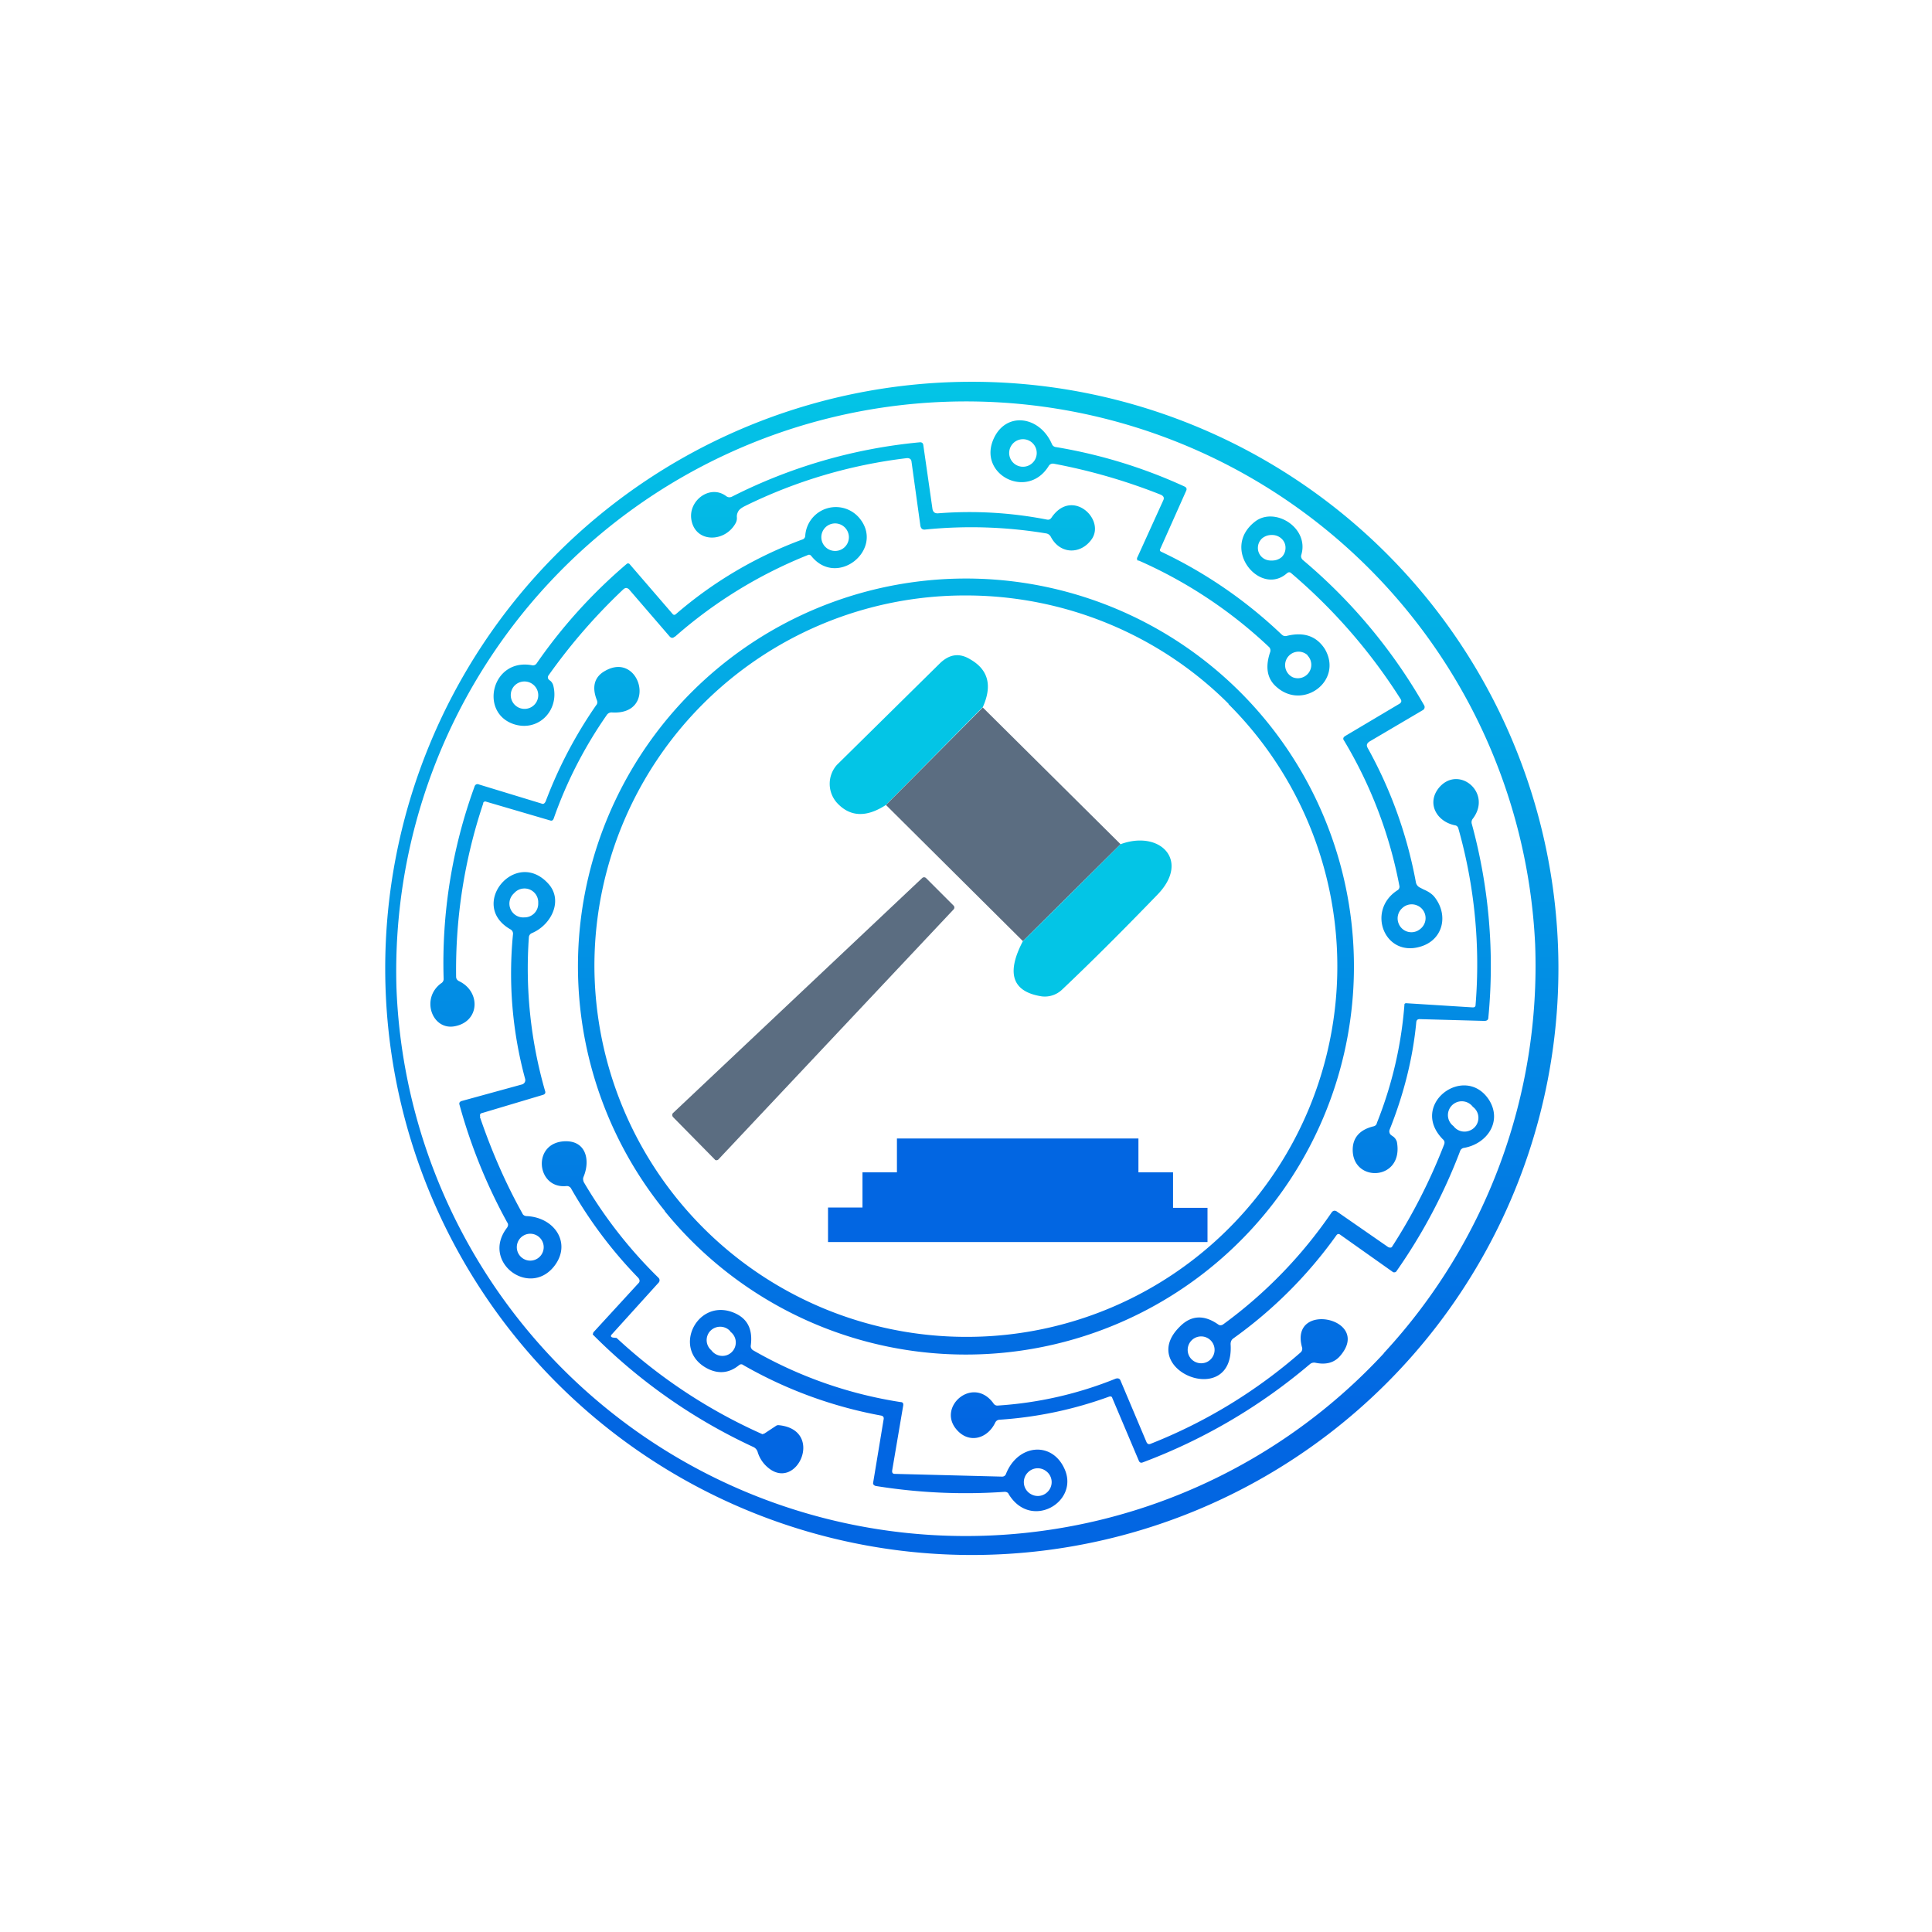 <svg xmlns="http://www.w3.org/2000/svg" width="24" height="24" fill="none" viewBox="0 0 24 24"><path fill="#03C5E6" d="m12.206 8.786-1.2 1.213q-.366.238-.609-.026a.354.354 0 0 1 0-.472l1.286-1.268c.116-.107.236-.124.369-.043q.34.194.154.6z"/><path fill="#5B6D81" d="m12.206 8.786 1.714 1.701-1.213 1.204L11.006 10l1.2-1.209z"/><path fill="#03C5E6" d="m12.707 11.692 1.213-1.205c.489-.18.87.202.459.626q-.675.698-1.183 1.178a.31.31 0 0 1-.257.086q-.547-.086-.232-.686"/><path fill="#5B6D81" d="m8.357 13.83 3.099-2.923a.034.034 0 0 1 .047 0l.343.343a.034.034 0 0 1 0 .047L8.927 14.4a.03.03 0 0 1-.02.012.03.03 0 0 1-.023-.003l-.008-.009-.515-.523a.04.04 0 0 1-.008-.038s0-.009.008-.009z"/><path fill="url(#BIDZ__a)" d="M9.236 18.742a7.287 7.287 0 1 0 5.528-13.484 7.287 7.287 0 0 0-5.528 13.484m7.954-1.93a7.077 7.077 0 0 1-12.265-4.54 7.078 7.078 0 0 1 14.145-.543 7.08 7.08 0 0 1-1.88 5.08zm-1.269-8.93a5.7 5.7 0 0 0-1.5-1.03q-.02-.013-.008-.033l.321-.72q.019-.038-.021-.056a6.3 6.3 0 0 0-1.594-.489.06.06 0 0 1-.052-.038c-.154-.356-.587-.412-.733-.043-.171.433.438.737.695.313a.06.06 0 0 1 .06-.026q.686.129 1.332.386.051.024.03.068l-.321.707a.034.034 0 0 0 .004.043h.013a5.7 5.7 0 0 1 1.62 1.076q.02.024.013.056c-.064.184-.043.334.077.437.33.296.832-.077.6-.472-.103-.158-.257-.214-.471-.162q-.039.01-.065-.018M12.81 5.49a.171.171 0 1 1-.205.274.171.171 0 0 1 .205-.274m3.433 2.653a.167.167 0 0 1-.184.27.167.167 0 0 1 .122-.31q.035.011.062.036zm-4.594-1.766a5 5 0 0 1 1.354.077c.026.005.043 0 .06-.025.257-.378.686.034.489.282-.138.18-.386.172-.498-.042a.08.08 0 0 0-.06-.043 5.7 5.7 0 0 0-1.508-.047c-.03 0-.043-.013-.052-.043l-.111-.802q-.005-.044-.056-.043a6.2 6.2 0 0 0-2.014.596c-.043.022-.073.043-.086.073a.12.12 0 0 0-.013.069.13.13 0 0 1-.017.072c-.133.24-.497.245-.548-.042-.043-.24.231-.446.432-.296q.031.024.069.008a6.5 6.5 0 0 1 2.34-.677q.032 0 .039.03l.115.802c.009.038.03.051.065.051M8.383 7.911a5.7 5.7 0 0 1 1.65-1.015q.027-.014.047.013c.322.398.909-.086.6-.468a.381.381 0 0 0-.677.215.05.05 0 0 1-.039.047 5.1 5.1 0 0 0-1.568.926q-.024.02-.043-.005l-.532-.617a.026.026 0 0 0-.038 0c-.423.36-.798.774-1.114 1.23a.056.056 0 0 1-.065.026c-.488-.086-.651.574-.235.728.308.112.582-.158.505-.471a.12.12 0 0 0-.034-.06l-.017-.013c-.022-.017-.022-.043-.004-.064q.41-.577.925-1.063c.026-.021.043-.021.069 0l.506.587q.031.033.064 0zm2.151-1.298q.015.04.01.08a.17.17 0 0 1-.168.151.171.171 0 1 1 .158-.231M6.673 8.57a.17.17 0 0 1-.159.236.171.171 0 0 1-.12-.291.172.172 0 0 1 .279.055m9.313-1.448c-.33.291-.832-.304-.395-.643.245-.189.673.077.575.411-.009.026 0 .048.017.065a6.7 6.7 0 0 1 1.509 1.808.043.043 0 0 1-.013.056l-.669.394c-.03.022-.039.043-.021.077.29.521.492 1.086.6 1.672a.09.09 0 0 0 .043.06l.05.026c.048.021.09.043.13.085.192.232.115.553-.18.63-.438.12-.656-.454-.275-.702a.052.052 0 0 0 .026-.06 5.5 5.5 0 0 0-.686-1.8q-.027-.034.017-.06l.673-.4q.033-.023.013-.055a6.9 6.9 0 0 0-1.358-1.564q-.026-.026-.056 0m-.017-.317a.15.15 0 0 0-.052-.116.17.17 0 0 0-.12-.043.18.18 0 0 0-.12.043.16.16 0 0 0-.051.116.155.155 0 0 0 .109.15q.032.01.067.008a.18.18 0 0 0 .12-.043.16.16 0 0 0 .047-.115m1.74 4.598a.17.17 0 0 0-.107-.156.17.17 0 0 0-.185.036.17.17 0 0 0-.042.191.17.17 0 0 0 .096.095.17.17 0 0 0 .135-.005.2.2 0 0 0 .055-.04.17.17 0 0 0 .048-.12m-9.45 3.643a4.82 4.82 0 1 0-1.054-3.538 4.82 4.82 0 0 0 1.054 3.534zm7.002-6.3A4.602 4.602 0 0 1 12 16.607 4.62 4.62 0 0 1 7.384 12 4.603 4.603 0 0 1 12 7.397c1.222 0 2.4.484 3.262 1.346zm3.069 3.737a6.2 6.2 0 0 0-.214-2.194.05.05 0 0 0-.043-.038c-.232-.048-.356-.28-.193-.472.244-.279.66.069.416.39a.07.07 0 0 0-.013.064 6.7 6.7 0 0 1 .206 2.405q0 .044-.052.043l-.801-.022q-.041-.001-.043.043c-.043.454-.159.9-.33 1.329a.06.06 0 0 0 .017.068l.03.021a.13.13 0 0 1 .043.065c.086.48-.54.51-.549.107-.004-.154.082-.257.253-.3.022-.004.043-.017.047-.043.189-.473.305-.971.343-1.478a.03.03 0 0 1 .017-.01l.828.052q.038.002.038-.03m-3.013 4.145a5.5 5.5 0 0 0 1.286-1.286q.02-.025.047-.004l.647.458a.03.03 0 0 0 .028.008.03.03 0 0 0 .024-.016c.323-.461.588-.961.788-1.487a.06.06 0 0 1 .052-.043c.287-.052.475-.33.308-.596-.3-.459-.998.056-.574.489q.031.025.017.064-.26.672-.651 1.277a.04.04 0 0 1-.03.004l-.013-.004-.643-.446q-.034-.019-.06.013a5.7 5.7 0 0 1-1.35 1.393q-.033.02-.06 0c-.176-.124-.339-.116-.48.03-.544.54.686 1.033.634.214q0-.044.03-.068m2.979-2.88a.17.17 0 0 1-.043.297.17.17 0 0 1-.197-.057.17.17 0 0 1-.058-.198.172.172 0 0 1 .298-.042m-3.266 2.893a.167.167 0 0 1-.048.282.17.17 0 0 1-.188-.047.167.167 0 0 1 .236-.235m-7.414-.026.043.004c.534.496 1.146.9 1.812 1.196l.026-.009.142-.094a.05.05 0 0 1 .034-.009c.579.056.223.845-.142.519a.4.4 0 0 1-.12-.189.1.1 0 0 0-.055-.06 6.9 6.9 0 0 1-1.993-1.397l.008-.026.558-.608q.032-.03 0-.069a5.5 5.5 0 0 1-.832-1.105.06.06 0 0 0-.064-.035c-.373.035-.429-.548-.009-.557.257-.004.309.236.227.437-.012.026-.008.043 0 .069q.385.657.93 1.191a.043.043 0 0 1 0 .06l-.578.639c-.022.021-.017.038.013.043m4.83 1.727-1.329-.034q-.04.001-.034-.043l.137-.806c.004-.026-.004-.043-.034-.043a5.3 5.3 0 0 1-1.83-.643.06.06 0 0 1-.03-.055c.03-.223-.052-.36-.245-.425-.445-.145-.741.497-.274.716q.2.09.373-.051c.017-.013.034-.017.056 0a5.4 5.4 0 0 0 1.705.625q.046.007.035.052l-.129.78q-.007.03.03.043a7 7 0 0 0 1.603.073c.021 0 .043.008.051.03.275.45.875.098.695-.31-.155-.355-.583-.312-.729.057a.05.05 0 0 1-.051.034m-3.373-1.8a.167.167 0 0 1-.043.291.17.17 0 0 1-.193-.06.166.166 0 0 1-.009-.245.17.17 0 0 1 .19-.032q.032.015.055.042zm3.921 1.731a.17.17 0 0 1 .019.259.17.17 0 0 1-.204.029.17.17 0 0 1-.039-.272.17.17 0 0 1 .224-.016m.785-.925a4.9 4.9 0 0 1-1.359.287q-.038.001-.056.034c-.094.201-.325.27-.48.09-.248-.283.202-.673.455-.33.012.021.034.034.06.03a4.7 4.7 0 0 0 1.461-.334q.046-.013.06.025l.322.763c.012.026.03.03.05.022a6.4 6.4 0 0 0 1.865-1.136.06.06 0 0 0 .017-.064c-.158-.575.858-.364.485.094q-.11.142-.317.099a.08.08 0 0 0-.07.017 7 7 0 0 1-2.078 1.221q-.033.012-.047-.021l-.33-.78q-.006-.025-.038-.017M6.004 9.977a6.5 6.5 0 0 0-.338 2.156q0 .038.038.056c.266.128.257.492-.043.557-.291.068-.441-.343-.18-.532a.06.06 0 0 0 .03-.055 6.4 6.4 0 0 1 .382-2.383c.008-.03.03-.043.06-.03l.771.235c.026.013.043 0 .056-.03a5.5 5.5 0 0 1 .626-1.191c.017-.017.017-.043.008-.064-.064-.163-.03-.287.099-.36.441-.257.66.553.086.514a.07.07 0 0 0-.06.03c-.277.397-.5.83-.66 1.286-.009.025-.022.034-.048.025l-.788-.231c-.022-.009-.034 0-.043.017zm-.043 3.896c.142.416.313.814.528 1.2.008.021.03.034.055.034.356.017.566.352.33.635-.313.372-.9-.073-.574-.493.013-.022.017-.043 0-.065a6.7 6.7 0 0 1-.591-1.457q-.014-.039.03-.051l.75-.206a.06.06 0 0 0 .03-.026.06.06 0 0 0 .004-.043 5 5 0 0 1-.15-1.8.06.06 0 0 0-.03-.055c-.532-.3.06-1.016.467-.57.189.205.043.514-.206.617a.06.06 0 0 0-.034.047 5.5 5.5 0 0 0 .201 1.912q.014.038-.03.05l-.75.224c-.025.004-.034.021-.025.043zm.725-2.657a.171.171 0 0 0-.3-.12.172.172 0 0 0 .025.276.17.17 0 0 0 .103.024.17.17 0 0 0 .172-.176zm.068 4.277a.167.167 0 1 0-.334 0 .167.167 0 0 0 .334 0"/><path fill="#0266E2" d="M10.286 15.429H15v-.425h-.428v-.441h-.43v-.42h-3v.42h-.428V15h-.428z"/><defs><linearGradient id="BIDZ__a" x1="12" x2="12" y1="4.714" y2="19.286" gradientUnits="userSpaceOnUse"><stop stop-color="#03C5E6"/><stop offset=".89" stop-color="#0266E2"/></linearGradient></defs></svg>